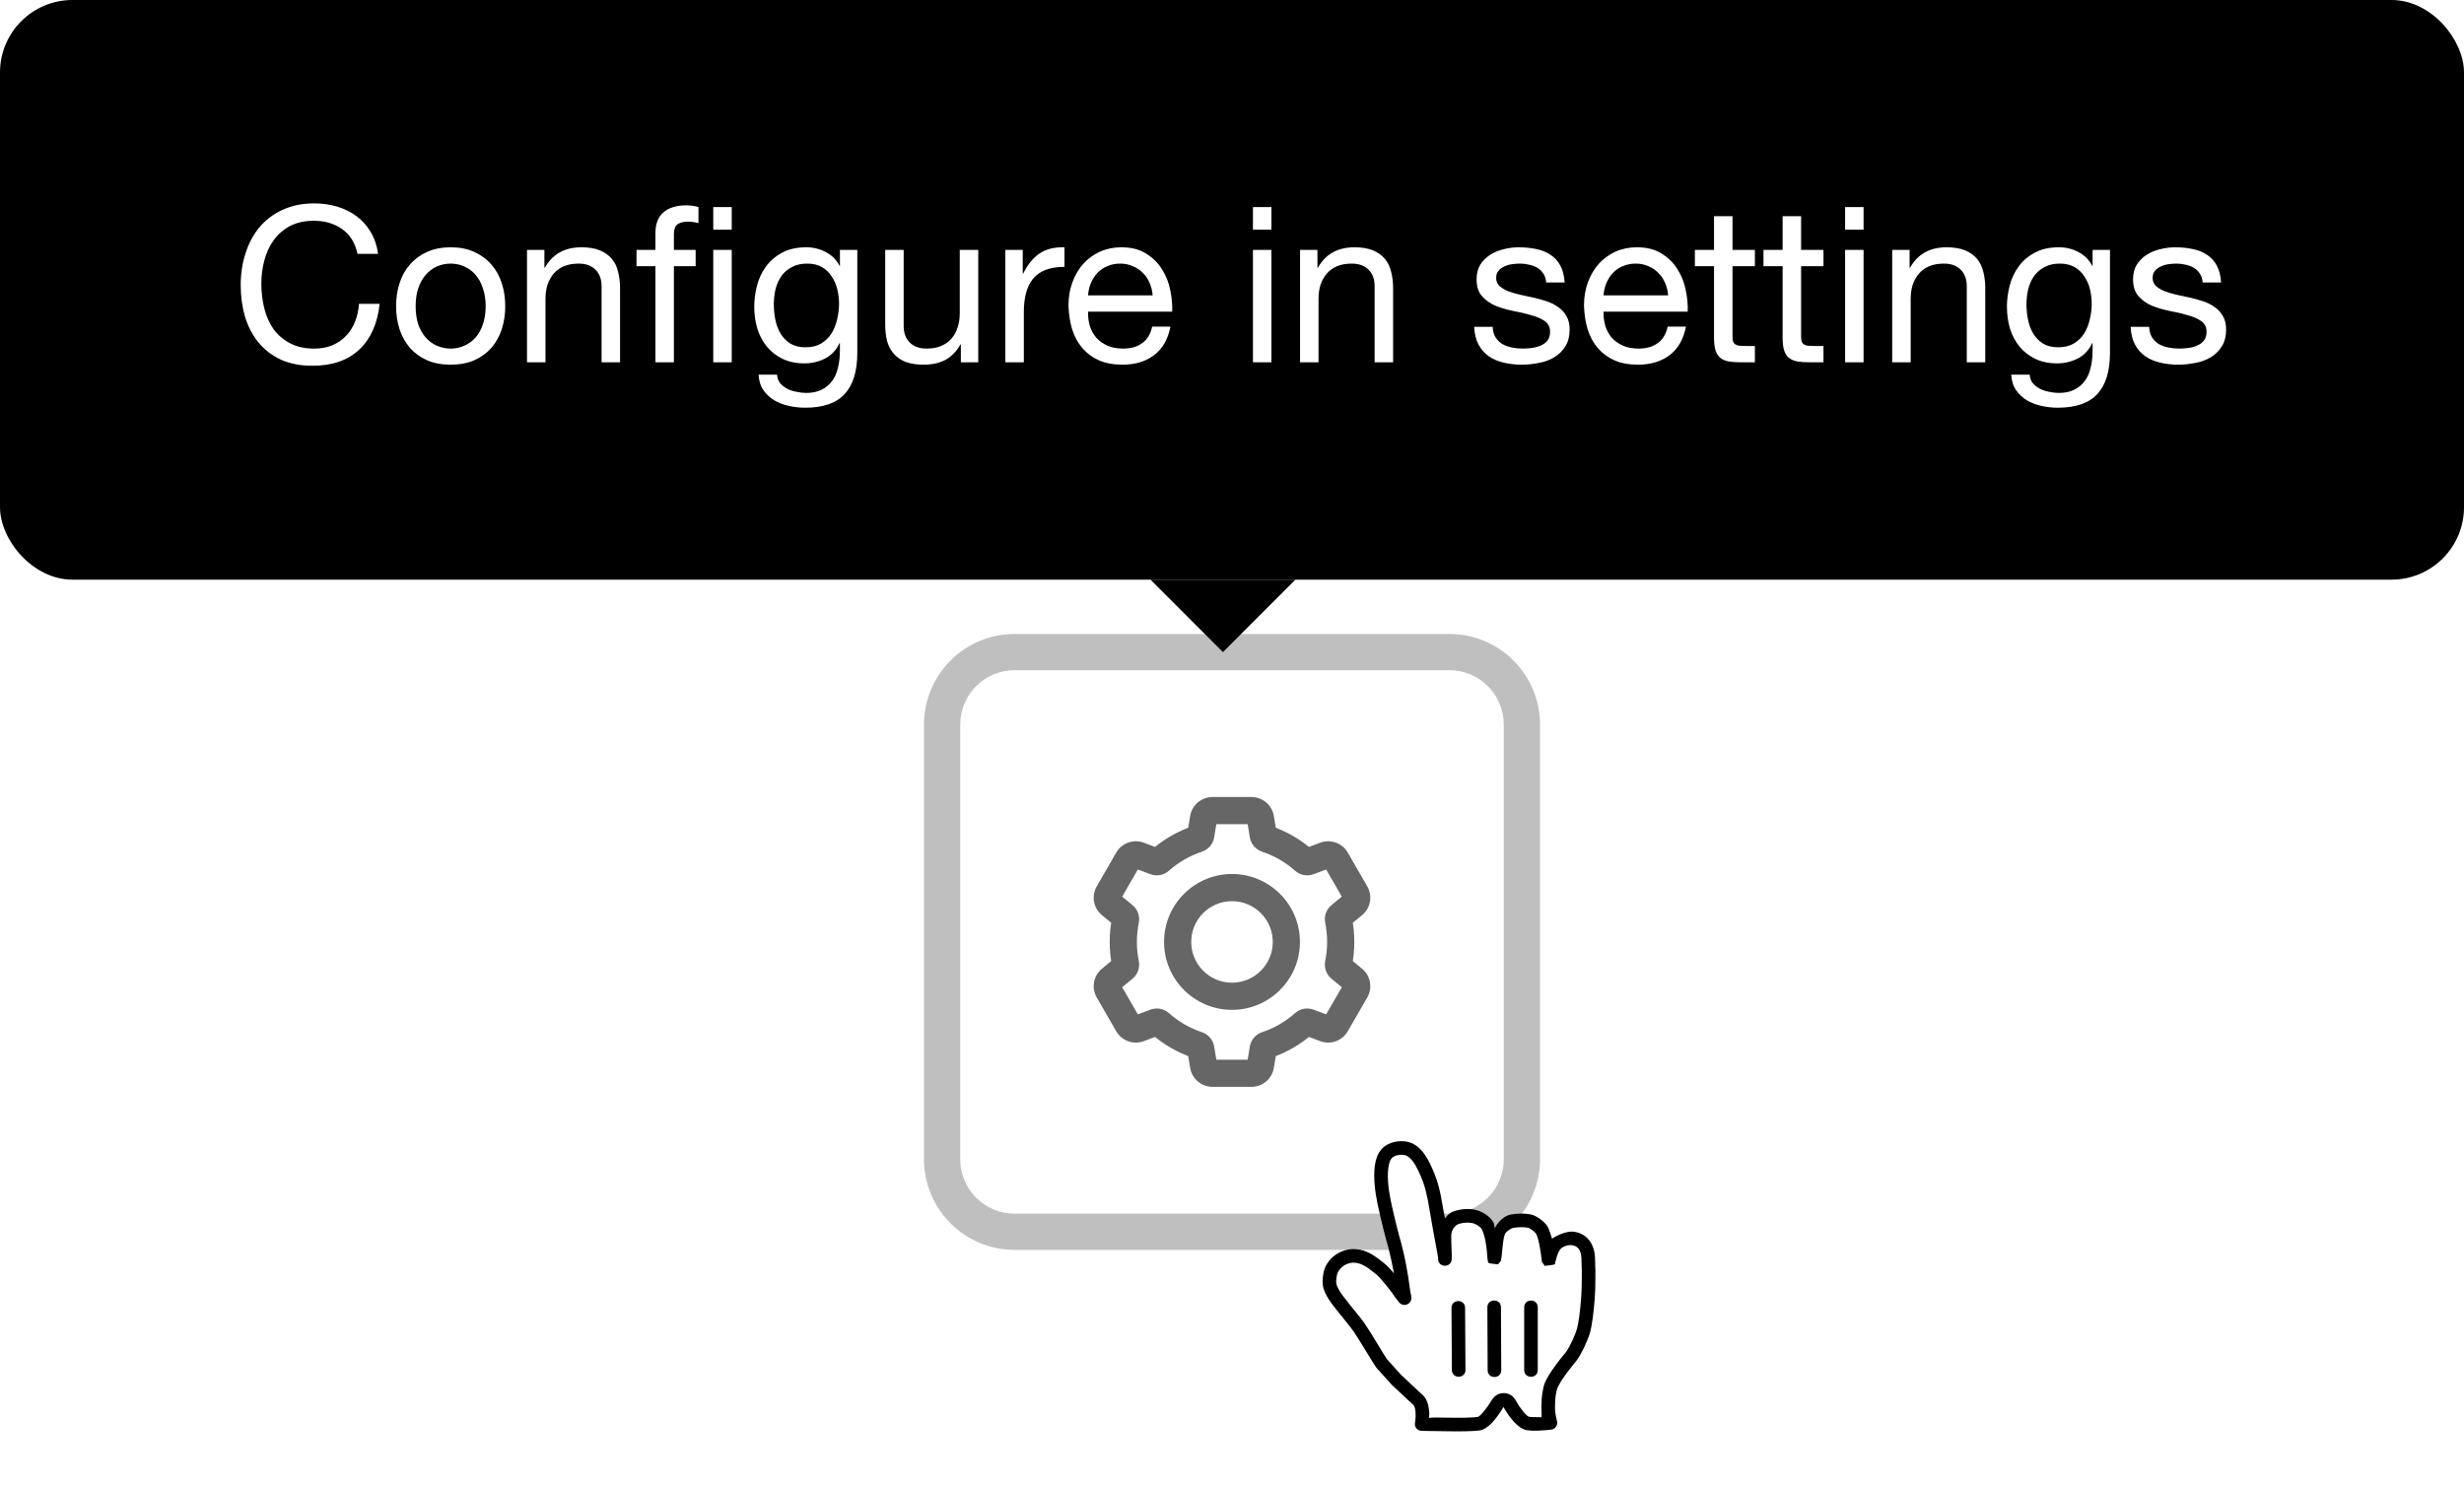 <svg width="136" height="82" viewBox="0 0 136 82" fill="none" xmlns="http://www.w3.org/2000/svg">
<path d="M52 40C52 37.791 53.791 36 56 36H80C82.209 36 84 37.791 84 40V64C84 66.209 82.209 68 80 68H56C53.791 68 52 66.209 52 64V40Z" fill="white"/>
<g clip-path="url(#clip0_5_515)">
<path fill-rule="evenodd" clip-rule="evenodd" d="M69.076 44.75H66.924C66.679 44.75 66.471 44.927 66.43 45.168L66.274 46.107C66.258 46.2 66.191 46.277 66.101 46.307C65.325 46.566 64.619 46.978 64.021 47.509C63.95 47.572 63.85 47.593 63.761 47.559L62.868 47.225C62.639 47.139 62.382 47.231 62.26 47.443L61.183 49.307C61.061 49.519 61.11 49.788 61.298 49.943L62.034 50.549C62.107 50.609 62.139 50.705 62.12 50.798C62.041 51.187 62 51.588 62 52C62 52.412 62.041 52.813 62.12 53.202C62.139 53.295 62.107 53.391 62.034 53.451L61.298 54.057C61.11 54.212 61.061 54.481 61.183 54.693L62.26 56.557C62.382 56.769 62.639 56.861 62.868 56.775L63.761 56.441C63.85 56.407 63.95 56.428 64.021 56.491C64.619 57.022 65.325 57.434 66.101 57.693C66.191 57.723 66.258 57.8 66.274 57.893L66.43 58.832C66.471 59.073 66.679 59.25 66.924 59.25H69.076C69.321 59.25 69.529 59.073 69.57 58.832L69.726 57.893C69.742 57.8 69.809 57.723 69.899 57.693C70.675 57.434 71.381 57.022 71.979 56.491C72.05 56.428 72.15 56.407 72.239 56.441L73.132 56.775C73.361 56.861 73.618 56.769 73.74 56.557L74.817 54.693C74.939 54.481 74.89 54.212 74.702 54.057L73.966 53.451C73.893 53.391 73.861 53.295 73.88 53.202C73.959 52.813 74 52.412 74 52C74 51.588 73.959 51.187 73.88 50.798C73.861 50.705 73.893 50.609 73.966 50.549L74.702 49.943C74.89 49.788 74.939 49.519 74.817 49.307L73.74 47.443C73.618 47.231 73.361 47.139 73.132 47.225L72.239 47.559C72.15 47.593 72.05 47.572 71.979 47.509C71.381 46.978 70.675 46.566 69.899 46.307C69.809 46.277 69.742 46.2 69.726 46.107L69.57 45.168C69.529 44.927 69.321 44.75 69.076 44.75ZM68 55C69.657 55 71 53.657 71 52C71 50.343 69.657 49 68 49C66.343 49 65 50.343 65 52C65 53.657 66.343 55 68 55Z" fill="white"/>
<path d="M66.43 45.168L65.691 45.044V45.044L66.43 45.168ZM66.274 46.107L67.014 46.23V46.23L66.274 46.107ZM66.101 46.307L66.338 47.018H66.338L66.101 46.307ZM64.021 47.509L63.523 46.948L63.523 46.948L64.021 47.509ZM63.761 47.559L64.024 46.857H64.024L63.761 47.559ZM62.868 47.225L63.131 46.522L63.131 46.522L62.868 47.225ZM62.26 47.443L61.61 47.068H61.61L62.26 47.443ZM61.183 49.307L60.534 48.932H60.534L61.183 49.307ZM61.298 49.943L61.775 49.364H61.775L61.298 49.943ZM62.034 50.549L61.557 51.128L61.557 51.128L62.034 50.549ZM62.12 50.798L62.855 50.948L62.855 50.948L62.12 50.798ZM62.12 53.202L62.855 53.052L62.855 53.052L62.12 53.202ZM62.034 53.451L62.51 54.03H62.51L62.034 53.451ZM61.298 54.057L60.822 53.478L61.298 54.057ZM61.183 54.693L60.534 55.068H60.534L61.183 54.693ZM62.26 56.557L62.909 56.182H62.909L62.26 56.557ZM62.868 56.775L63.131 57.478H63.131L62.868 56.775ZM63.761 56.441L63.498 55.739H63.498L63.761 56.441ZM64.021 56.491L63.523 57.052L63.523 57.052L64.021 56.491ZM66.101 57.693L66.338 56.982L66.338 56.982L66.101 57.693ZM66.274 57.893L67.014 57.77L67.014 57.77L66.274 57.893ZM66.43 58.832L67.17 58.709V58.709L66.43 58.832ZM69.57 58.832L68.83 58.709L68.83 58.709L69.57 58.832ZM69.726 57.893L70.466 58.016V58.016L69.726 57.893ZM69.899 57.693L70.136 58.405L69.899 57.693ZM71.979 56.491L71.482 55.93L71.482 55.93L71.979 56.491ZM72.239 56.441L72.502 55.739H72.502L72.239 56.441ZM73.132 56.775L72.869 57.478L73.132 56.775ZM73.74 56.557L73.091 56.182L73.091 56.182L73.74 56.557ZM74.817 54.693L75.466 55.068L75.466 55.068L74.817 54.693ZM74.702 54.057L74.225 54.636L74.702 54.057ZM73.966 53.451L73.49 54.03L73.49 54.03L73.966 53.451ZM73.88 53.202L74.615 53.351V53.351L73.88 53.202ZM73.88 50.798L74.615 50.649V50.649L73.88 50.798ZM73.966 50.549L73.49 49.97V49.97L73.966 50.549ZM74.702 49.943L74.225 49.364L74.702 49.943ZM74.817 49.307L75.466 48.932L75.466 48.932L74.817 49.307ZM73.74 47.443L73.091 47.818V47.818L73.74 47.443ZM73.132 47.225L72.869 46.522V46.522L73.132 47.225ZM72.239 47.559L71.976 46.857L71.976 46.857L72.239 47.559ZM71.979 47.509L71.482 48.07V48.07L71.979 47.509ZM69.899 46.307L69.662 47.018L69.662 47.018L69.899 46.307ZM69.726 46.107L70.466 45.984V45.984L69.726 46.107ZM69.57 45.168L68.83 45.291L68.83 45.291L69.57 45.168ZM66.924 45.5H69.076V44H66.924V45.5ZM67.17 45.291C67.15 45.412 67.046 45.5 66.924 45.5V44C66.312 44 65.791 44.442 65.691 45.044L67.17 45.291ZM67.014 46.23L67.17 45.291L65.691 45.044L65.534 45.983L67.014 46.23ZM66.338 47.018C66.681 46.904 66.951 46.609 67.014 46.23L65.534 45.983C65.566 45.792 65.701 45.65 65.864 45.595L66.338 47.018ZM64.518 48.07C65.043 47.605 65.66 47.244 66.338 47.018L65.864 45.595C64.99 45.887 64.196 46.352 63.523 46.948L64.518 48.07ZM63.498 48.261C63.857 48.396 64.248 48.31 64.518 48.07L63.523 46.948C63.652 46.834 63.843 46.789 64.024 46.857L63.498 48.261ZM62.605 47.927L63.498 48.261L64.024 46.857L63.131 46.522L62.605 47.927ZM62.909 47.818C62.848 47.924 62.719 47.97 62.605 47.927L63.131 46.522C62.559 46.308 61.916 46.539 61.61 47.068L62.909 47.818ZM61.833 49.682L62.909 47.818L61.61 47.068L60.534 48.932L61.833 49.682ZM61.775 49.364C61.869 49.442 61.894 49.576 61.833 49.682L60.534 48.932C60.228 49.461 60.35 50.134 60.822 50.522L61.775 49.364ZM62.51 49.97L61.775 49.364L60.822 50.522L61.557 51.128L62.51 49.97ZM62.855 50.948C62.927 50.594 62.806 50.213 62.51 49.97L61.557 51.128C61.408 51.005 61.351 50.817 61.385 50.649L62.855 50.948ZM62.75 52C62.75 51.639 62.786 51.287 62.855 50.948L61.385 50.649C61.297 51.086 61.25 51.538 61.25 52H62.75ZM62.855 53.052C62.786 52.713 62.75 52.361 62.75 52H61.25C61.25 52.462 61.297 52.914 61.385 53.351L62.855 53.052ZM62.51 54.03C62.806 53.787 62.927 53.406 62.855 53.052L61.385 53.351C61.351 53.183 61.408 52.995 61.557 52.872L62.51 54.03ZM61.775 54.636L62.51 54.03L61.557 52.872L60.822 53.478L61.775 54.636ZM61.833 54.318C61.894 54.424 61.869 54.558 61.775 54.636L60.822 53.478C60.35 53.866 60.228 54.539 60.534 55.068L61.833 54.318ZM62.909 56.182L61.833 54.318L60.534 55.068L61.61 56.932L62.909 56.182ZM62.605 56.073C62.719 56.03 62.848 56.076 62.909 56.182L61.61 56.932C61.916 57.461 62.559 57.692 63.131 57.478L62.605 56.073ZM63.498 55.739L62.605 56.073L63.131 57.478L64.024 57.143L63.498 55.739ZM64.518 55.93C64.248 55.69 63.857 55.604 63.498 55.739L64.024 57.143C63.843 57.211 63.652 57.166 63.523 57.052L64.518 55.93ZM66.338 56.982C65.66 56.756 65.043 56.395 64.518 55.93L63.523 57.052C64.196 57.648 64.99 58.113 65.864 58.405L66.338 56.982ZM67.014 57.77C66.951 57.391 66.681 57.096 66.338 56.982L65.864 58.405C65.701 58.35 65.566 58.208 65.534 58.017L67.014 57.77ZM67.17 58.709L67.014 57.77L65.534 58.017L65.691 58.956L67.17 58.709ZM66.924 58.5C67.046 58.5 67.15 58.588 67.17 58.709L65.691 58.956C65.791 59.558 66.312 60 66.924 60V58.5ZM69.076 58.5H66.924V60H69.076V58.5ZM68.83 58.709C68.85 58.588 68.954 58.5 69.076 58.5V60C69.688 60 70.209 59.558 70.309 58.956L68.83 58.709ZM68.986 57.77L68.83 58.709L70.309 58.956L70.466 58.016L68.986 57.77ZM69.662 56.982C69.319 57.096 69.049 57.391 68.986 57.77L70.466 58.016C70.434 58.208 70.299 58.35 70.136 58.405L69.662 56.982ZM71.482 55.93C70.957 56.395 70.34 56.756 69.662 56.982L70.136 58.405C71.01 58.113 71.804 57.648 72.477 57.052L71.482 55.93ZM72.502 55.739C72.143 55.604 71.752 55.69 71.482 55.93L72.477 57.052C72.348 57.166 72.157 57.211 71.976 57.143L72.502 55.739ZM73.395 56.073L72.502 55.739L71.976 57.143L72.869 57.478L73.395 56.073ZM73.091 56.182C73.152 56.076 73.281 56.03 73.395 56.073L72.869 57.478C73.441 57.692 74.085 57.461 74.39 56.932L73.091 56.182ZM74.167 54.318L73.091 56.182L74.39 56.932L75.466 55.068L74.167 54.318ZM74.225 54.636C74.131 54.558 74.106 54.424 74.167 54.318L75.466 55.068C75.772 54.539 75.65 53.866 75.178 53.478L74.225 54.636ZM73.49 54.03L74.225 54.636L75.178 53.478L74.443 52.872L73.49 54.03ZM73.145 53.052C73.073 53.406 73.194 53.787 73.49 54.03L74.443 52.872C74.592 52.995 74.649 53.183 74.615 53.351L73.145 53.052ZM73.25 52C73.25 52.361 73.214 52.713 73.145 53.052L74.615 53.351C74.704 52.914 74.75 52.462 74.75 52H73.25ZM73.145 50.948C73.214 51.287 73.25 51.639 73.25 52H74.75C74.75 51.538 74.704 51.086 74.615 50.649L73.145 50.948ZM73.49 49.97C73.194 50.213 73.073 50.594 73.145 50.948L74.615 50.649C74.649 50.817 74.592 51.005 74.443 51.128L73.49 49.97ZM74.225 49.364L73.49 49.97L74.443 51.128L75.178 50.522L74.225 49.364ZM74.167 49.682C74.106 49.576 74.131 49.442 74.225 49.364L75.178 50.522C75.65 50.134 75.772 49.461 75.466 48.932L74.167 49.682ZM73.091 47.818L74.167 49.682L75.466 48.932L74.39 47.068L73.091 47.818ZM73.395 47.927C73.281 47.97 73.152 47.924 73.091 47.818L74.39 47.068C74.085 46.539 73.441 46.308 72.869 46.522L73.395 47.927ZM72.502 48.261L73.395 47.927L72.869 46.522L71.976 46.857L72.502 48.261ZM71.482 48.07C71.752 48.31 72.143 48.396 72.502 48.261L71.976 46.857C72.157 46.789 72.348 46.834 72.477 46.948L71.482 48.07ZM69.662 47.018C70.34 47.244 70.957 47.605 71.482 48.07L72.477 46.948C71.804 46.352 71.01 45.887 70.136 45.595L69.662 47.018ZM68.986 46.23C69.049 46.609 69.319 46.904 69.662 47.018L70.136 45.595C70.299 45.65 70.434 45.792 70.466 45.984L68.986 46.23ZM68.83 45.291L68.986 46.23L70.466 45.984L70.309 45.044L68.83 45.291ZM69.076 45.5C68.954 45.5 68.85 45.412 68.83 45.291L70.309 45.044C70.209 44.442 69.688 44 69.076 44V45.5ZM70.25 52C70.25 53.243 69.243 54.25 68 54.25V55.75C70.071 55.75 71.75 54.071 71.75 52H70.25ZM68 49.75C69.243 49.75 70.25 50.757 70.25 52H71.75C71.75 49.929 70.071 48.25 68 48.25V49.75ZM65.75 52C65.75 50.757 66.757 49.75 68 49.75V48.25C65.929 48.25 64.25 49.929 64.25 52H65.75ZM68 54.25C66.757 54.25 65.75 53.243 65.75 52H64.25C64.25 54.071 65.929 55.75 68 55.75V54.25Z" fill="#666666"/>
</g>
<path d="M56 37H80V35H56V37ZM83 40V64H85V40H83ZM80 67H56V69H80V67ZM53 64V40H51V64H53ZM56 67C54.343 67 53 65.657 53 64H51C51 66.761 53.239 69 56 69V67ZM83 64C83 65.657 81.657 67 80 67V69C82.761 69 85 66.761 85 64H83ZM80 37C81.657 37 83 38.343 83 40H85C85 37.239 82.761 35 80 35V37ZM56 35C53.239 35 51 37.239 51 40H53C53 38.343 54.343 37 56 37V35Z" fill="#BFBFBF"/>
<g filter="url(#filter0_d_5_515)">
<path fill-rule="evenodd" clip-rule="evenodd" d="M76.82 75.45C76.971 75.585 77.075 75.683 77.395 75.987C77.709 76.286 77.861 76.427 78 76.545C78.058 76.593 78.107 76.724 78.127 76.918C78.143 77.077 78.137 77.255 78.118 77.427C78.111 77.486 78.105 77.529 78.101 77.549C78.059 77.778 78.233 77.989 78.466 77.992C78.675 77.994 78.837 77.996 79.263 78.004C79.37 78.006 79.37 78.006 79.477 78.008C80.638 78.028 81.23 78.022 81.656 77.969C82.11 77.912 82.578 77.363 82.983 76.674C83.326 77.283 83.802 77.879 84.282 77.956C84.435 77.98 84.619 77.988 84.833 77.983C84.993 77.979 85.162 77.969 85.332 77.954C85.46 77.942 85.563 77.931 85.624 77.923C85.85 77.893 85.998 77.671 85.937 77.451C85.924 77.404 85.903 77.317 85.882 77.207C85.858 77.08 85.84 76.956 85.832 76.843C85.827 76.771 85.826 76.707 85.829 76.65C85.835 76.553 85.837 76.498 85.839 76.371C85.84 76.324 85.84 76.324 85.842 76.283C85.847 76.148 85.865 76.02 85.924 75.741C85.949 75.62 86.071 75.388 86.263 75.101C86.321 75.015 86.383 74.926 86.45 74.834C86.578 74.659 86.715 74.482 86.851 74.313C86.933 74.212 86.997 74.136 87.032 74.095C87.329 73.671 87.644 72.976 87.76 72.57C87.872 72.179 87.961 71.46 88.016 70.754C88.046 70.353 88.057 70.03 88.057 69.523C88.057 69.434 88.057 69.434 88.057 69.36C88.057 69.24 88.057 69.195 88.057 69.138C88.056 68.985 88.051 68.833 88.037 68.444C88.005 67.631 87.559 67.105 86.902 67.003C86.343 66.917 85.662 67.381 85.662 67.381C85.662 67.381 85.511 66.858 85.409 66.697C85.242 66.438 84.814 66.107 84.487 66.043C84.151 65.978 83.752 65.985 83.385 66.049C83.065 66.107 82.745 66.393 82.56 66.702C82.428 66.923 82.552 66.691 82.42 66.463C82.237 66.149 81.811 65.867 81.405 65.784C81.061 65.713 80.667 65.74 80.307 65.847C79.844 65.986 79.77 66.338 79.752 66.237C79.69 65.899 79.684 65.921 79.646 65.68C79.504 64.785 79.344 64.165 79.102 63.625C79.116 63.656 79.013 63.422 78.976 63.342C78.912 63.203 78.847 63.077 78.776 62.956C78.558 62.582 78.307 62.302 77.993 62.143C77.448 61.867 76.63 62.001 76.242 62.454C75.857 62.903 75.793 63.655 75.89 64.586C75.927 64.947 76.057 65.606 76.174 66.094C76.216 66.263 76.252 66.417 76.319 66.702C76.331 66.751 76.331 66.751 76.342 66.799C76.394 67.015 76.439 67.192 76.493 67.387C76.488 67.367 76.591 67.731 76.612 67.812C76.62 67.839 76.62 67.839 76.627 67.866C76.668 68.02 76.708 68.186 76.77 68.462C76.804 68.614 76.837 68.777 76.87 68.949C76.959 69.419 76.959 69.321 76.874 69.221C76.815 69.152 76.759 69.089 76.705 69.031C76.606 68.923 76.514 68.834 76.427 68.763C75.793 68.244 75.404 68.015 74.87 67.964C73.995 67.88 73.164 68.499 73.039 69.333C72.962 69.845 72.987 70.081 73.224 70.533C73.354 70.777 73.574 71.072 73.985 71.58C74.01 71.611 74.01 71.611 74.036 71.642C74.54 72.264 74.595 72.333 74.715 72.507C75.04 72.978 75.829 74.329 75.973 74.51L76.82 75.45Z" fill="black"/>
<path fill-rule="evenodd" clip-rule="evenodd" d="M74.618 71.169C74.593 71.139 74.593 71.139 74.568 71.108C74.191 70.642 73.984 70.365 73.887 70.182C73.734 69.89 73.726 69.811 73.781 69.444C73.845 69.012 74.312 68.664 74.799 68.711C75.135 68.743 75.43 68.916 75.952 69.344C76.009 69.39 76.077 69.456 76.155 69.541C76.201 69.591 76.25 69.646 76.303 69.708C76.383 69.801 76.65 70.128 76.611 70.081C76.669 70.151 76.711 70.205 76.758 70.271C76.852 70.406 76.905 70.48 76.977 70.576C76.943 70.531 77.192 70.874 77.244 70.924C77.523 71.19 77.926 70.966 77.901 70.612C77.897 70.553 77.883 70.489 77.854 70.377C77.739 69.558 77.699 69.295 77.607 68.81C77.573 68.63 77.538 68.459 77.502 68.298C77.437 68.012 77.395 67.838 77.352 67.673C77.344 67.644 77.344 67.644 77.336 67.616C77.313 67.531 77.209 67.161 77.216 67.186C77.165 67.001 77.121 66.832 77.072 66.624C77.06 66.577 77.06 66.577 77.049 66.529C76.983 66.246 76.945 66.088 76.903 65.916C76.793 65.46 76.669 64.829 76.636 64.508C76.56 63.784 76.612 63.174 76.812 62.942C76.967 62.76 77.408 62.688 77.654 62.812C77.816 62.894 77.976 63.074 78.129 63.334C78.186 63.433 78.24 63.538 78.296 63.658C78.329 63.73 78.429 63.956 78.418 63.931C78.628 64.401 78.772 64.962 78.906 65.798C78.945 66.045 78.994 66.326 79.056 66.669C79.075 66.771 79.075 66.771 79.093 66.872C79.395 68.508 79.373 68.384 79.377 68.514C79.393 68.99 80.095 69.001 80.126 68.526C80.136 68.375 80.132 68.241 80.115 67.855C80.112 67.8 80.112 67.8 80.11 67.746C80.095 67.39 80.096 67.185 80.117 67.069C80.155 66.856 80.346 66.618 80.521 66.566C80.768 66.493 81.038 66.474 81.254 66.519C81.461 66.561 81.703 66.721 81.772 66.84C81.855 66.984 81.927 67.203 81.982 67.475C82.026 67.694 82.057 67.93 82.078 68.181C82.085 68.259 82.089 68.32 82.096 68.42C82.099 68.462 82.099 68.462 82.102 68.496C82.103 68.513 82.103 68.513 82.107 68.541C82.11 68.56 82.11 68.56 82.124 68.609C82.132 68.746 82.132 68.746 82.685 68.797C82.85 68.598 82.85 68.598 82.846 68.562C82.873 68.444 82.89 68.312 82.913 68.064C82.928 67.903 82.936 67.824 82.945 67.742C82.982 67.402 83.028 67.186 83.085 67.091C83.156 66.972 83.405 66.808 83.517 66.788C83.797 66.738 84.106 66.733 84.343 66.779C84.451 66.8 84.714 67.003 84.776 67.1C84.904 67.302 85.028 67.951 85.098 68.596C85.087 68.638 85.087 68.638 85.259 68.884C85.849 68.817 85.849 68.817 85.832 68.71C85.848 68.672 85.86 68.628 85.878 68.56C85.92 68.4 85.948 68.307 85.99 68.203C86.019 68.132 86.049 68.07 86.08 68.021C86.201 67.831 86.513 67.702 86.787 67.745C87.082 67.79 87.269 68.011 87.287 68.474C87.302 68.854 87.306 69 87.307 69.144C87.307 69.197 87.307 69.239 87.307 69.359C87.307 69.433 87.307 69.433 87.307 69.523C87.307 70.012 87.296 70.316 87.268 70.697C87.217 71.35 87.132 72.04 87.039 72.364C86.945 72.694 86.663 73.315 86.439 73.637C86.424 73.653 86.356 73.734 86.269 73.841C86.124 74.019 85.98 74.206 85.844 74.392C85.771 74.492 85.703 74.589 85.64 74.683C85.397 75.047 85.24 75.344 85.19 75.588C85.123 75.904 85.1 76.072 85.092 76.254C85.091 76.305 85.091 76.305 85.09 76.355C85.087 76.473 85.085 76.521 85.08 76.607C85.075 76.698 85.077 76.794 85.084 76.896C85.094 77.042 85.084 77.242 85.084 77.242C85.084 77.242 84.957 77.23 84.816 77.233C84.644 77.237 84.5 77.231 84.401 77.215C84.258 77.192 83.872 76.709 83.674 76.332C83.371 75.756 82.638 75.784 82.337 76.293C82.066 76.755 81.677 77.21 81.562 77.225C81.187 77.272 80.607 77.277 79.49 77.258C79.383 77.256 79.383 77.256 79.277 77.254C78.848 77.246 78.864 77.319 78.873 77.242C78.898 77.022 78.895 77.063 78.873 76.843C78.836 76.473 78.722 76.172 78.484 75.972C78.362 75.868 78.215 75.731 77.919 75.451C77.582 75.13 77.477 75.031 77.346 74.917L76.545 74.026C76.457 73.914 75.685 72.592 75.333 72.081C75.195 71.882 75.144 71.818 74.618 71.169ZM84.127 71.173V74.632C84.127 75.132 84.877 75.132 84.877 74.632V71.173C84.877 70.673 84.127 70.673 84.127 71.173ZM82.095 71.173L82.111 74.646C82.113 75.146 82.863 75.142 82.861 74.642L82.845 71.169C82.843 70.669 82.093 70.673 82.095 71.173ZM80.886 74.626L80.865 71.2C80.862 70.7 80.112 70.705 80.115 71.205L80.136 74.631C80.139 75.131 80.889 75.126 80.886 74.626Z" fill="white"/>
</g>
<rect width="136" height="32" rx="4" fill="black"/>
<path d="M63.5 32H71.5L67.5 36L63.5 32Z" fill="black"/>
<path d="M19.73 14.012H20.869C20.805 13.556 20.669 13.156 20.462 12.812C20.253 12.46 19.994 12.168 19.681 11.936C19.369 11.704 19.014 11.528 18.613 11.408C18.213 11.288 17.79 11.228 17.341 11.228C16.686 11.228 16.102 11.348 15.589 11.588C15.085 11.82 14.662 12.14 14.318 12.548C13.982 12.956 13.726 13.436 13.55 13.988C13.373 14.532 13.286 15.116 13.286 15.74C13.286 16.364 13.366 16.948 13.525 17.492C13.694 18.036 13.941 18.508 14.27 18.908C14.598 19.308 15.009 19.624 15.505 19.856C16.002 20.08 16.581 20.192 17.245 20.192C18.341 20.192 19.206 19.892 19.837 19.292C20.47 18.692 20.841 17.852 20.953 16.772H19.814C19.79 17.124 19.718 17.452 19.598 17.756C19.477 18.06 19.309 18.324 19.093 18.548C18.886 18.764 18.634 18.936 18.337 19.064C18.049 19.184 17.718 19.244 17.341 19.244C16.829 19.244 16.39 19.148 16.021 18.956C15.653 18.764 15.35 18.508 15.11 18.188C14.877 17.86 14.706 17.48 14.594 17.048C14.482 16.608 14.425 16.144 14.425 15.656C14.425 15.208 14.482 14.776 14.594 14.36C14.706 13.944 14.877 13.576 15.11 13.256C15.35 12.928 15.649 12.668 16.009 12.476C16.378 12.284 16.817 12.188 17.329 12.188C17.93 12.188 18.445 12.34 18.878 12.644C19.317 12.948 19.602 13.404 19.73 14.012ZM22.942 16.904C22.942 16.528 22.99 16.196 23.086 15.908C23.19 15.612 23.33 15.364 23.506 15.164C23.682 14.964 23.886 14.812 24.118 14.708C24.358 14.604 24.61 14.552 24.874 14.552C25.138 14.552 25.386 14.604 25.618 14.708C25.858 14.812 26.066 14.964 26.242 15.164C26.418 15.364 26.554 15.612 26.65 15.908C26.754 16.196 26.806 16.528 26.806 16.904C26.806 17.28 26.754 17.616 26.65 17.912C26.554 18.2 26.418 18.444 26.242 18.644C26.066 18.836 25.858 18.984 25.618 19.088C25.386 19.192 25.138 19.244 24.874 19.244C24.61 19.244 24.358 19.192 24.118 19.088C23.886 18.984 23.682 18.836 23.506 18.644C23.33 18.444 23.19 18.2 23.086 17.912C22.99 17.616 22.942 17.28 22.942 16.904ZM21.862 16.904C21.862 17.36 21.926 17.784 22.054 18.176C22.182 18.568 22.374 18.912 22.63 19.208C22.886 19.496 23.202 19.724 23.578 19.892C23.954 20.052 24.386 20.132 24.874 20.132C25.37 20.132 25.802 20.052 26.17 19.892C26.546 19.724 26.862 19.496 27.118 19.208C27.374 18.912 27.566 18.568 27.694 18.176C27.822 17.784 27.886 17.36 27.886 16.904C27.886 16.448 27.822 16.024 27.694 15.632C27.566 15.232 27.374 14.888 27.118 14.6C26.862 14.304 26.546 14.072 26.17 13.904C25.802 13.736 25.37 13.652 24.874 13.652C24.386 13.652 23.954 13.736 23.578 13.904C23.202 14.072 22.886 14.304 22.63 14.6C22.374 14.888 22.182 15.232 22.054 15.632C21.926 16.024 21.862 16.448 21.862 16.904ZM29.088 13.796V20H30.108V16.496C30.108 16.216 30.144 15.96 30.216 15.728C30.296 15.488 30.412 15.28 30.564 15.104C30.716 14.928 30.904 14.792 31.128 14.696C31.36 14.6 31.632 14.552 31.944 14.552C32.336 14.552 32.644 14.664 32.868 14.888C33.092 15.112 33.204 15.416 33.204 15.8V20H34.224V15.92C34.224 15.584 34.188 15.28 34.116 15.008C34.052 14.728 33.936 14.488 33.768 14.288C33.6 14.088 33.38 13.932 33.108 13.82C32.836 13.708 32.496 13.652 32.088 13.652C31.168 13.652 30.496 14.028 30.072 14.78H30.048V13.796H29.088ZM39.368 20H40.388V13.796H39.368V20ZM39.368 12.68H40.388V11.432H39.368V12.68ZM36.176 14.696V20H37.196V14.696H38.396V13.796H37.196V12.932C37.196 12.66 37.264 12.476 37.4 12.38C37.536 12.284 37.728 12.236 37.976 12.236C38.064 12.236 38.16 12.244 38.264 12.26C38.368 12.268 38.464 12.288 38.552 12.32V11.432C38.456 11.4 38.344 11.376 38.216 11.36C38.096 11.344 37.988 11.336 37.892 11.336C37.332 11.336 36.904 11.468 36.608 11.732C36.32 11.988 36.176 12.368 36.176 12.872V13.796H35.132V14.696H36.176ZM47.319 19.472V13.796H46.359V14.684H46.347C46.163 14.34 45.907 14.084 45.579 13.916C45.251 13.74 44.891 13.652 44.499 13.652C43.963 13.652 43.511 13.756 43.143 13.964C42.775 14.164 42.479 14.424 42.255 14.744C42.031 15.056 41.871 15.408 41.775 15.8C41.679 16.184 41.631 16.56 41.631 16.928C41.631 17.352 41.687 17.756 41.799 18.14C41.919 18.516 42.095 18.848 42.327 19.136C42.559 19.416 42.847 19.64 43.191 19.808C43.535 19.976 43.939 20.06 44.403 20.06C44.803 20.06 45.179 19.972 45.531 19.796C45.891 19.612 46.159 19.328 46.335 18.944H46.359V19.352C46.359 19.696 46.323 20.012 46.251 20.3C46.187 20.588 46.079 20.832 45.927 21.032C45.775 21.24 45.583 21.4 45.351 21.512C45.119 21.632 44.835 21.692 44.499 21.692C44.331 21.692 44.155 21.672 43.971 21.632C43.787 21.6 43.615 21.544 43.455 21.464C43.303 21.384 43.171 21.28 43.059 21.152C42.955 21.024 42.899 20.868 42.891 20.684H41.871C41.887 21.02 41.975 21.304 42.135 21.536C42.295 21.768 42.495 21.956 42.735 22.1C42.983 22.244 43.255 22.348 43.551 22.412C43.855 22.476 44.151 22.508 44.439 22.508C45.431 22.508 46.159 22.256 46.623 21.752C47.087 21.248 47.319 20.488 47.319 19.472ZM44.463 19.172C44.127 19.172 43.847 19.104 43.623 18.968C43.399 18.824 43.219 18.64 43.083 18.416C42.947 18.184 42.851 17.928 42.795 17.648C42.739 17.368 42.711 17.088 42.711 16.808C42.711 16.512 42.743 16.228 42.807 15.956C42.879 15.684 42.987 15.444 43.131 15.236C43.283 15.028 43.475 14.864 43.707 14.744C43.939 14.616 44.219 14.552 44.547 14.552C44.867 14.552 45.139 14.616 45.363 14.744C45.587 14.872 45.767 15.044 45.903 15.26C46.047 15.468 46.151 15.704 46.215 15.968C46.279 16.232 46.311 16.5 46.311 16.772C46.311 17.06 46.275 17.348 46.203 17.636C46.139 17.924 46.035 18.184 45.891 18.416C45.747 18.64 45.555 18.824 45.315 18.968C45.083 19.104 44.799 19.172 44.463 19.172ZM53.994 20V13.796H52.974V17.3C52.974 17.58 52.934 17.84 52.854 18.08C52.782 18.312 52.67 18.516 52.518 18.692C52.366 18.868 52.174 19.004 51.942 19.1C51.718 19.196 51.45 19.244 51.138 19.244C50.746 19.244 50.438 19.132 50.214 18.908C49.99 18.684 49.878 18.38 49.878 17.996V13.796H48.858V17.876C48.858 18.212 48.89 18.52 48.954 18.8C49.026 19.072 49.146 19.308 49.314 19.508C49.482 19.708 49.702 19.864 49.974 19.976C50.246 20.08 50.586 20.132 50.994 20.132C51.45 20.132 51.846 20.044 52.182 19.868C52.518 19.684 52.794 19.4 53.01 19.016H53.034V20H53.994ZM55.49 13.796V20H56.51V17.24C56.51 16.84 56.55 16.488 56.63 16.184C56.71 15.872 56.838 15.608 57.014 15.392C57.19 15.176 57.422 15.012 57.71 14.9C57.998 14.788 58.346 14.732 58.754 14.732V13.652C58.202 13.636 57.746 13.748 57.386 13.988C57.026 14.228 56.722 14.6 56.474 15.104H56.45V13.796H55.49ZM63.619 16.304H60.055C60.071 16.064 60.123 15.84 60.211 15.632C60.299 15.416 60.419 15.228 60.571 15.068C60.723 14.908 60.903 14.784 61.111 14.696C61.327 14.6 61.567 14.552 61.831 14.552C62.087 14.552 62.319 14.6 62.527 14.696C62.743 14.784 62.927 14.908 63.079 15.068C63.239 15.22 63.363 15.404 63.451 15.62C63.547 15.836 63.603 16.064 63.619 16.304ZM64.603 18.032H63.595C63.507 18.44 63.323 18.744 63.043 18.944C62.771 19.144 62.419 19.244 61.987 19.244C61.651 19.244 61.359 19.188 61.111 19.076C60.863 18.964 60.659 18.816 60.499 18.632C60.339 18.44 60.223 18.224 60.151 17.984C60.079 17.736 60.047 17.476 60.055 17.204H64.699C64.715 16.828 64.679 16.432 64.591 16.016C64.511 15.6 64.359 15.216 64.135 14.864C63.919 14.512 63.627 14.224 63.259 14C62.899 13.768 62.443 13.652 61.891 13.652C61.467 13.652 61.075 13.732 60.715 13.892C60.363 14.052 60.055 14.276 59.791 14.564C59.535 14.852 59.335 15.192 59.191 15.584C59.047 15.976 58.975 16.408 58.975 16.88C58.991 17.352 59.059 17.788 59.179 18.188C59.307 18.588 59.495 18.932 59.743 19.22C59.991 19.508 60.295 19.732 60.655 19.892C61.023 20.052 61.455 20.132 61.951 20.132C62.655 20.132 63.239 19.956 63.703 19.604C64.167 19.252 64.467 18.728 64.603 18.032ZM70.176 12.68V11.432H69.156V12.68H70.176ZM69.156 13.796V20H70.176V13.796H69.156ZM71.756 13.796V20H72.776V16.496C72.776 16.216 72.812 15.96 72.884 15.728C72.964 15.488 73.08 15.28 73.232 15.104C73.384 14.928 73.572 14.792 73.796 14.696C74.028 14.6 74.3 14.552 74.612 14.552C75.004 14.552 75.312 14.664 75.536 14.888C75.76 15.112 75.872 15.416 75.872 15.8V20H76.892V15.92C76.892 15.584 76.856 15.28 76.784 15.008C76.72 14.728 76.604 14.488 76.436 14.288C76.268 14.088 76.048 13.932 75.776 13.82C75.504 13.708 75.164 13.652 74.756 13.652C73.836 13.652 73.164 14.028 72.74 14.78H72.716V13.796H71.756ZM82.388 18.044H81.368C81.384 18.428 81.464 18.756 81.608 19.028C81.752 19.292 81.944 19.508 82.184 19.676C82.424 19.836 82.7 19.952 83.012 20.024C83.324 20.096 83.652 20.132 83.996 20.132C84.308 20.132 84.62 20.1 84.932 20.036C85.252 19.98 85.536 19.876 85.784 19.724C86.04 19.572 86.244 19.372 86.396 19.124C86.556 18.876 86.636 18.564 86.636 18.188C86.636 17.892 86.576 17.644 86.456 17.444C86.344 17.244 86.192 17.08 86 16.952C85.816 16.816 85.6 16.708 85.352 16.628C85.112 16.548 84.864 16.48 84.608 16.424C84.368 16.368 84.128 16.316 83.888 16.268C83.648 16.212 83.432 16.148 83.24 16.076C83.048 15.996 82.888 15.9 82.76 15.788C82.64 15.668 82.58 15.52 82.58 15.344C82.58 15.184 82.62 15.056 82.7 14.96C82.78 14.856 82.884 14.776 83.012 14.72C83.14 14.656 83.28 14.612 83.432 14.588C83.592 14.564 83.748 14.552 83.9 14.552C84.068 14.552 84.232 14.572 84.392 14.612C84.56 14.644 84.712 14.7 84.848 14.78C84.984 14.86 85.096 14.968 85.184 15.104C85.272 15.232 85.324 15.396 85.34 15.596H86.36C86.336 15.22 86.256 14.908 86.12 14.66C85.984 14.404 85.8 14.204 85.568 14.06C85.344 13.908 85.084 13.804 84.788 13.748C84.492 13.684 84.168 13.652 83.816 13.652C83.544 13.652 83.268 13.688 82.988 13.76C82.716 13.824 82.468 13.928 82.244 14.072C82.028 14.208 81.848 14.388 81.704 14.612C81.568 14.836 81.5 15.104 81.5 15.416C81.5 15.816 81.6 16.128 81.8 16.352C82 16.576 82.248 16.752 82.544 16.88C82.848 17 83.176 17.096 83.528 17.168C83.88 17.232 84.204 17.308 84.5 17.396C84.804 17.476 85.056 17.584 85.256 17.72C85.456 17.856 85.556 18.056 85.556 18.32C85.556 18.512 85.508 18.672 85.412 18.8C85.316 18.92 85.192 19.012 85.04 19.076C84.896 19.14 84.736 19.184 84.56 19.208C84.384 19.232 84.216 19.244 84.056 19.244C83.848 19.244 83.644 19.224 83.444 19.184C83.252 19.144 83.076 19.08 82.916 18.992C82.764 18.896 82.64 18.772 82.544 18.62C82.448 18.46 82.396 18.268 82.388 18.044ZM92.072 16.304H88.508C88.524 16.064 88.576 15.84 88.664 15.632C88.752 15.416 88.872 15.228 89.024 15.068C89.176 14.908 89.356 14.784 89.564 14.696C89.78 14.6 90.02 14.552 90.284 14.552C90.54 14.552 90.772 14.6 90.98 14.696C91.196 14.784 91.38 14.908 91.532 15.068C91.692 15.22 91.816 15.404 91.904 15.62C92 15.836 92.056 16.064 92.072 16.304ZM93.056 18.032H92.048C91.96 18.44 91.776 18.744 91.496 18.944C91.224 19.144 90.872 19.244 90.44 19.244C90.104 19.244 89.812 19.188 89.564 19.076C89.316 18.964 89.112 18.816 88.952 18.632C88.792 18.44 88.676 18.224 88.604 17.984C88.532 17.736 88.5 17.476 88.508 17.204H93.152C93.168 16.828 93.132 16.432 93.044 16.016C92.964 15.6 92.812 15.216 92.588 14.864C92.372 14.512 92.08 14.224 91.712 14C91.352 13.768 90.896 13.652 90.344 13.652C89.92 13.652 89.528 13.732 89.168 13.892C88.816 14.052 88.508 14.276 88.244 14.564C87.988 14.852 87.788 15.192 87.644 15.584C87.5 15.976 87.428 16.408 87.428 16.88C87.444 17.352 87.512 17.788 87.632 18.188C87.76 18.588 87.948 18.932 88.196 19.22C88.444 19.508 88.748 19.732 89.108 19.892C89.476 20.052 89.908 20.132 90.404 20.132C91.108 20.132 91.692 19.956 92.156 19.604C92.62 19.252 92.92 18.728 93.056 18.032ZM95.625 13.796V11.936H94.605V13.796H93.549V14.696H94.605V18.644C94.605 18.932 94.633 19.164 94.689 19.34C94.745 19.516 94.829 19.652 94.941 19.748C95.061 19.844 95.213 19.912 95.397 19.952C95.589 19.984 95.817 20 96.081 20H96.861V19.1H96.393C96.233 19.1 96.101 19.096 95.997 19.088C95.901 19.072 95.825 19.044 95.769 19.004C95.713 18.964 95.673 18.908 95.649 18.836C95.633 18.764 95.625 18.668 95.625 18.548V14.696H96.861V13.796H95.625ZM99.411 13.796V11.936H98.391V13.796H97.335V14.696H98.391V18.644C98.391 18.932 98.419 19.164 98.475 19.34C98.531 19.516 98.615 19.652 98.727 19.748C98.847 19.844 98.999 19.912 99.183 19.952C99.375 19.984 99.603 20 99.867 20H100.647V19.1H100.179C100.019 19.1 99.887 19.096 99.783 19.088C99.687 19.072 99.611 19.044 99.555 19.004C99.499 18.964 99.459 18.908 99.435 18.836C99.419 18.764 99.411 18.668 99.411 18.548V14.696H100.647V13.796H99.411ZM102.86 12.68V11.432H101.84V12.68H102.86ZM101.84 13.796V20H102.86V13.796H101.84ZM104.44 13.796V20H105.46V16.496C105.46 16.216 105.496 15.96 105.568 15.728C105.648 15.488 105.764 15.28 105.916 15.104C106.068 14.928 106.256 14.792 106.48 14.696C106.712 14.6 106.984 14.552 107.296 14.552C107.688 14.552 107.996 14.664 108.22 14.888C108.444 15.112 108.556 15.416 108.556 15.8V20H109.576V15.92C109.576 15.584 109.54 15.28 109.468 15.008C109.404 14.728 109.288 14.488 109.12 14.288C108.952 14.088 108.732 13.932 108.46 13.82C108.188 13.708 107.848 13.652 107.44 13.652C106.52 13.652 105.848 14.028 105.424 14.78H105.4V13.796H104.44ZM116.46 19.472V13.796H115.5V14.684H115.488C115.304 14.34 115.048 14.084 114.72 13.916C114.392 13.74 114.032 13.652 113.64 13.652C113.104 13.652 112.652 13.756 112.284 13.964C111.916 14.164 111.62 14.424 111.396 14.744C111.172 15.056 111.012 15.408 110.916 15.8C110.82 16.184 110.772 16.56 110.772 16.928C110.772 17.352 110.828 17.756 110.94 18.14C111.06 18.516 111.236 18.848 111.468 19.136C111.7 19.416 111.988 19.64 112.332 19.808C112.676 19.976 113.08 20.06 113.544 20.06C113.944 20.06 114.32 19.972 114.672 19.796C115.032 19.612 115.3 19.328 115.476 18.944H115.5V19.352C115.5 19.696 115.464 20.012 115.392 20.3C115.328 20.588 115.22 20.832 115.068 21.032C114.916 21.24 114.724 21.4 114.492 21.512C114.26 21.632 113.976 21.692 113.64 21.692C113.472 21.692 113.296 21.672 113.112 21.632C112.928 21.6 112.756 21.544 112.596 21.464C112.444 21.384 112.312 21.28 112.2 21.152C112.096 21.024 112.04 20.868 112.032 20.684H111.012C111.028 21.02 111.116 21.304 111.276 21.536C111.436 21.768 111.636 21.956 111.876 22.1C112.124 22.244 112.396 22.348 112.692 22.412C112.996 22.476 113.292 22.508 113.58 22.508C114.572 22.508 115.3 22.256 115.764 21.752C116.228 21.248 116.46 20.488 116.46 19.472ZM113.604 19.172C113.268 19.172 112.988 19.104 112.764 18.968C112.54 18.824 112.36 18.64 112.224 18.416C112.088 18.184 111.992 17.928 111.936 17.648C111.88 17.368 111.852 17.088 111.852 16.808C111.852 16.512 111.884 16.228 111.948 15.956C112.02 15.684 112.128 15.444 112.272 15.236C112.424 15.028 112.616 14.864 112.848 14.744C113.08 14.616 113.36 14.552 113.688 14.552C114.008 14.552 114.28 14.616 114.504 14.744C114.728 14.872 114.908 15.044 115.044 15.26C115.188 15.468 115.292 15.704 115.356 15.968C115.42 16.232 115.452 16.5 115.452 16.772C115.452 17.06 115.416 17.348 115.344 17.636C115.28 17.924 115.176 18.184 115.032 18.416C114.888 18.64 114.696 18.824 114.456 18.968C114.224 19.104 113.94 19.172 113.604 19.172ZM118.622 18.044H117.602C117.618 18.428 117.698 18.756 117.842 19.028C117.986 19.292 118.178 19.508 118.418 19.676C118.658 19.836 118.934 19.952 119.246 20.024C119.558 20.096 119.886 20.132 120.23 20.132C120.542 20.132 120.854 20.1 121.166 20.036C121.486 19.98 121.77 19.876 122.018 19.724C122.274 19.572 122.478 19.372 122.63 19.124C122.79 18.876 122.87 18.564 122.87 18.188C122.87 17.892 122.81 17.644 122.69 17.444C122.578 17.244 122.426 17.08 122.234 16.952C122.05 16.816 121.834 16.708 121.586 16.628C121.346 16.548 121.098 16.48 120.842 16.424C120.602 16.368 120.362 16.316 120.122 16.268C119.882 16.212 119.666 16.148 119.474 16.076C119.282 15.996 119.122 15.9 118.994 15.788C118.874 15.668 118.814 15.52 118.814 15.344C118.814 15.184 118.854 15.056 118.934 14.96C119.014 14.856 119.118 14.776 119.246 14.72C119.374 14.656 119.514 14.612 119.666 14.588C119.826 14.564 119.982 14.552 120.134 14.552C120.302 14.552 120.466 14.572 120.626 14.612C120.794 14.644 120.946 14.7 121.082 14.78C121.218 14.86 121.33 14.968 121.418 15.104C121.506 15.232 121.558 15.396 121.574 15.596H122.594C122.57 15.22 122.49 14.908 122.354 14.66C122.218 14.404 122.034 14.204 121.802 14.06C121.578 13.908 121.318 13.804 121.022 13.748C120.726 13.684 120.402 13.652 120.05 13.652C119.778 13.652 119.502 13.688 119.222 13.76C118.95 13.824 118.702 13.928 118.478 14.072C118.262 14.208 118.082 14.388 117.938 14.612C117.802 14.836 117.734 15.104 117.734 15.416C117.734 15.816 117.834 16.128 118.034 16.352C118.234 16.576 118.482 16.752 118.778 16.88C119.082 17 119.41 17.096 119.762 17.168C120.114 17.232 120.438 17.308 120.734 17.396C121.038 17.476 121.29 17.584 121.49 17.72C121.69 17.856 121.79 18.056 121.79 18.32C121.79 18.512 121.742 18.672 121.646 18.8C121.55 18.92 121.426 19.012 121.274 19.076C121.13 19.14 120.97 19.184 120.794 19.208C120.618 19.232 120.45 19.244 120.29 19.244C120.082 19.244 119.878 19.224 119.678 19.184C119.486 19.144 119.31 19.08 119.15 18.992C118.998 18.896 118.874 18.772 118.778 18.62C118.682 18.46 118.63 18.268 118.622 18.044Z" fill="white"/>
<defs>
<filter id="filter0_d_5_515" x="71" y="61" width="19.057" height="20.018" filterUnits="userSpaceOnUse" color-interpolation-filters="sRGB">
<feFlood flood-opacity="0" result="BackgroundImageFix"/>
<feColorMatrix in="SourceAlpha" type="matrix" values="0 0 0 0 0 0 0 0 0 0 0 0 0 0 0 0 0 0 127 0" result="hardAlpha"/>
<feOffset dy="1"/>
<feGaussianBlur stdDeviation="1"/>
<feColorMatrix type="matrix" values="0 0 0 0 0 0 0 0 0 0 0 0 0 0 0 0 0 0 0.299 0"/>
<feBlend mode="normal" in2="BackgroundImageFix" result="effect1_dropShadow_5_515"/>
<feBlend mode="normal" in="SourceGraphic" in2="effect1_dropShadow_5_515" result="shape"/>
</filter>
<clipPath id="clip0_5_515">
<rect width="16" height="16" fill="white" transform="translate(60 44)"/>
</clipPath>
</defs>
</svg>
